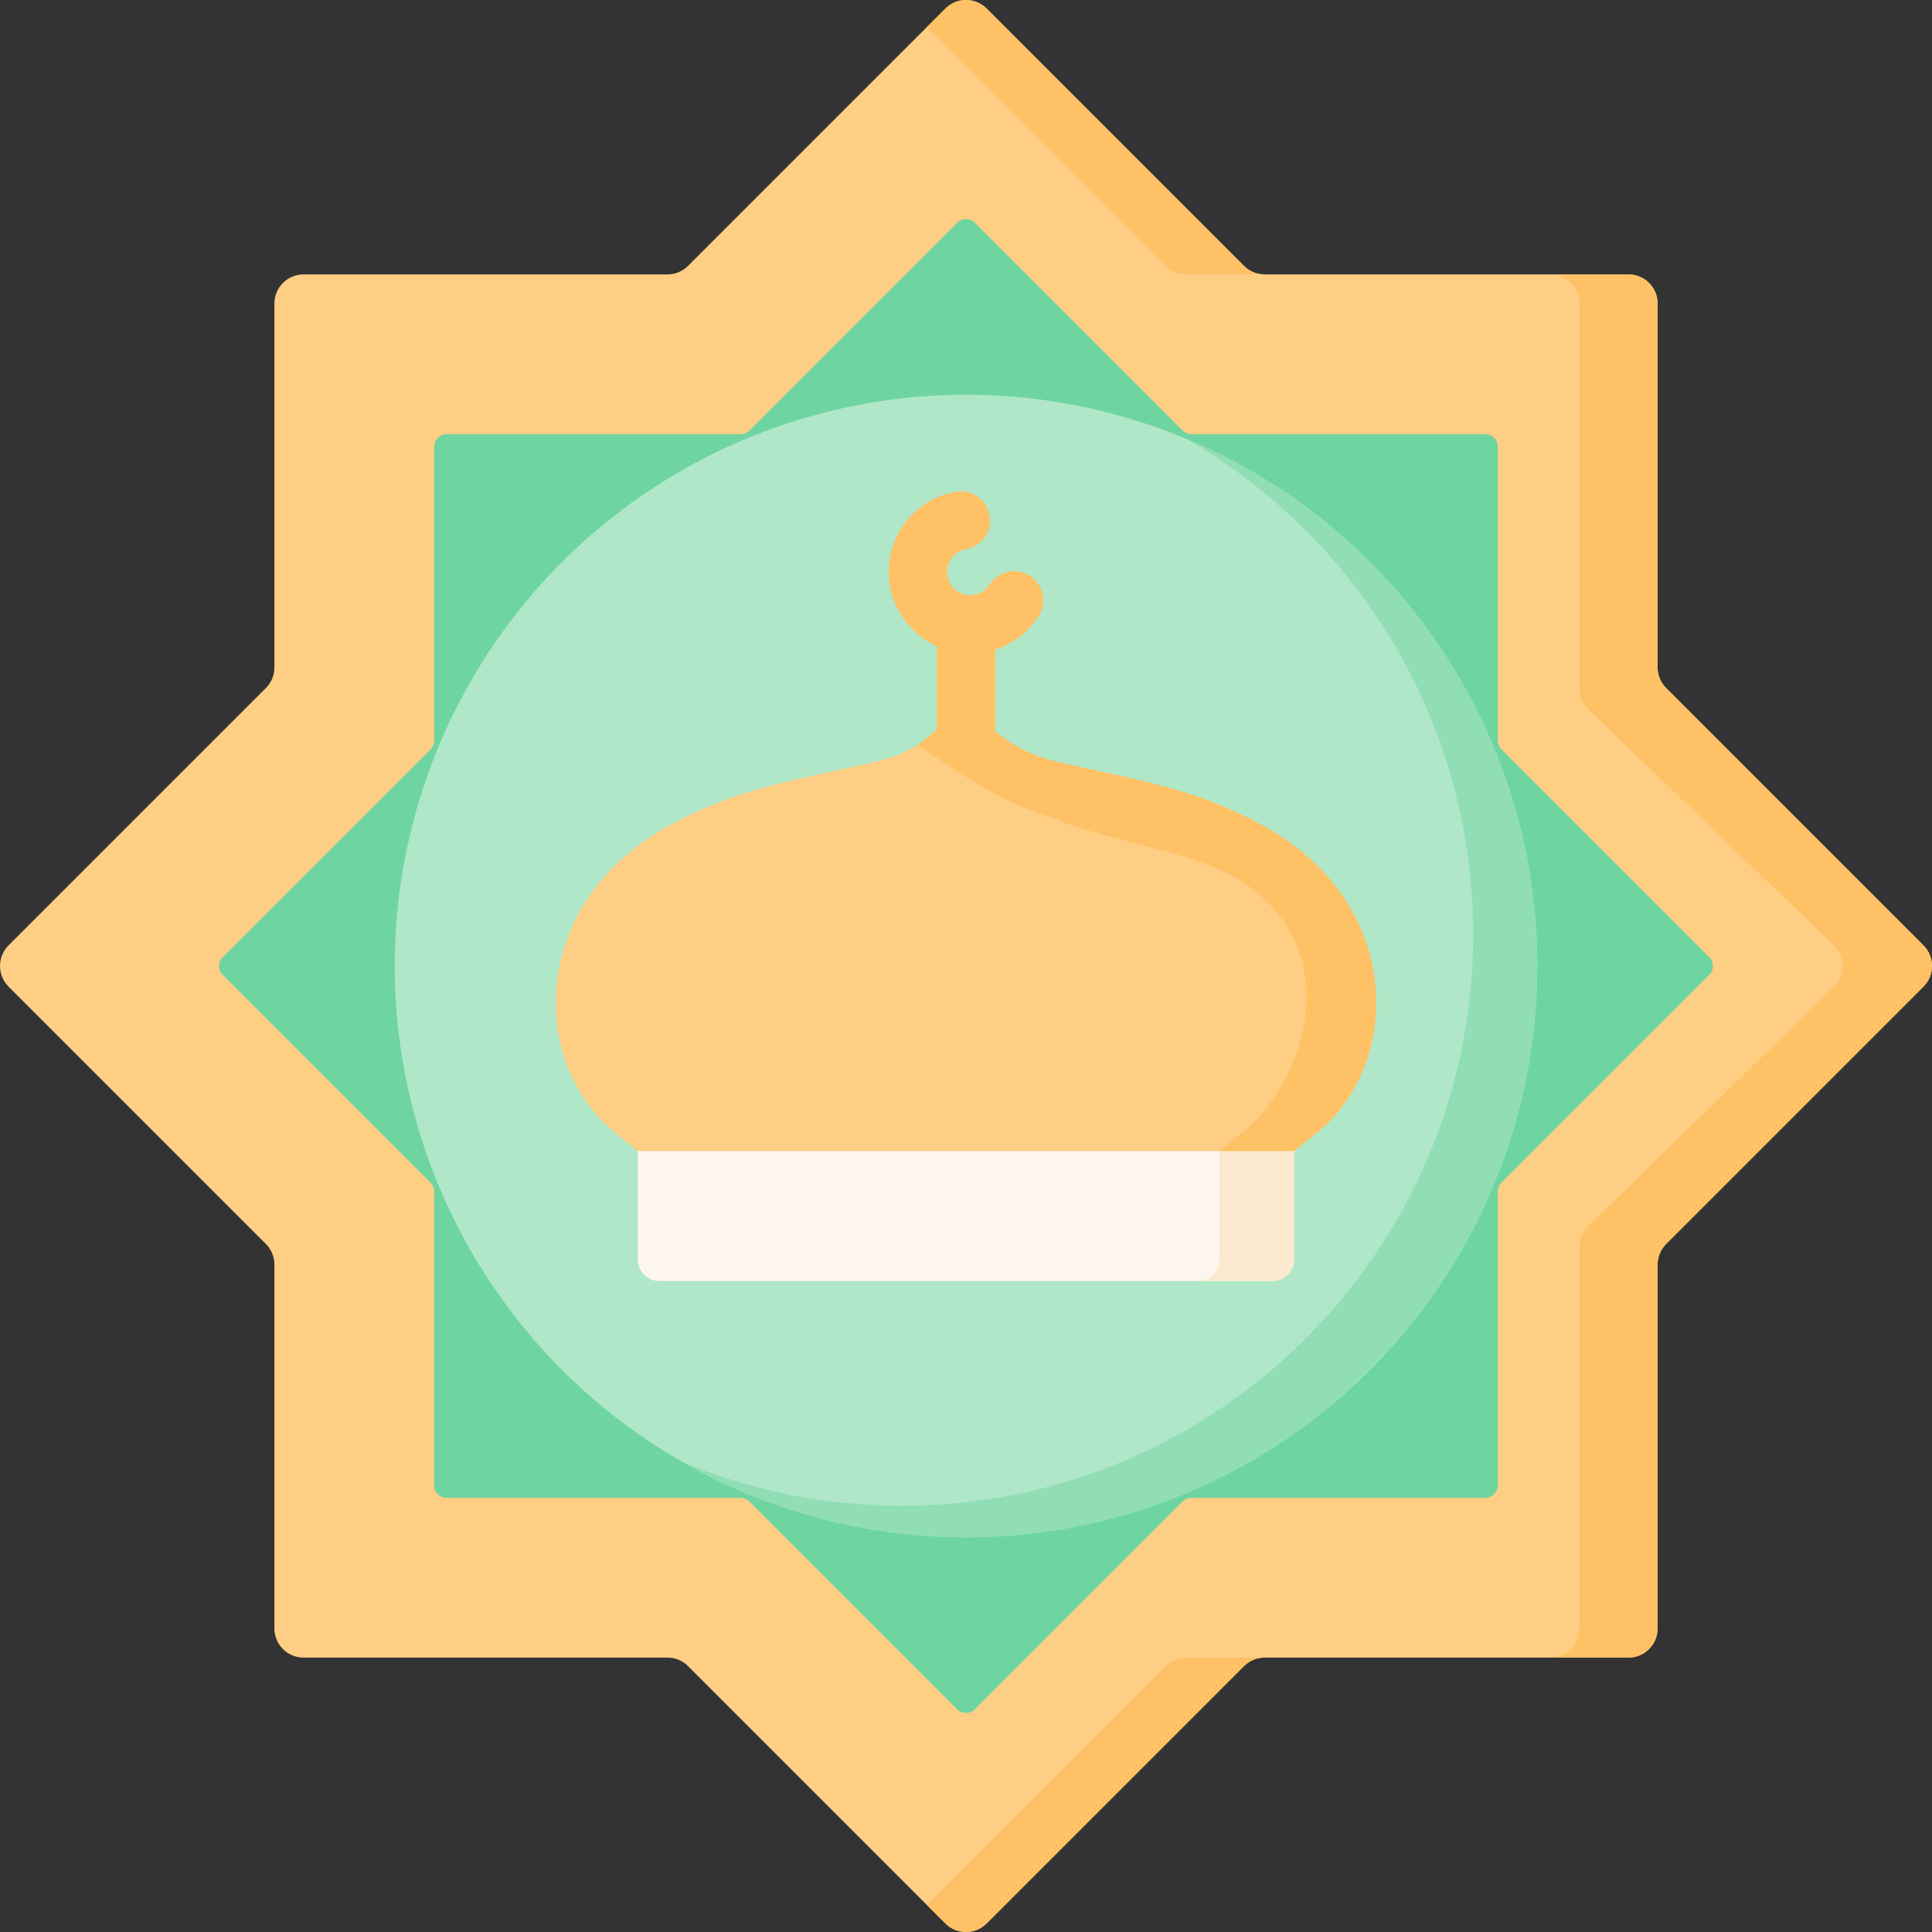 <svg id="Capa_1" enable-background="new 0 0 512 512" height="16" viewBox="0 0 512 512" width="16" xmlns="http://www.w3.org/2000/svg"><rect x="0" y="0" width="512" height="512" fill="#333333" stroke="none"/><g><path d="m441.541 329.656 68.198-68.198c3.014-3.014 3.014-7.902 0-10.916l-68.198-68.198c-1.448-1.448-2.261-3.411-2.261-5.458v-96.447c0-4.263-3.456-7.719-7.719-7.719h-96.447c-2.047 0-4.01-.813-5.458-2.261l-68.198-68.198c-3.014-3.014-7.902-3.014-10.916 0l-68.198 68.198c-1.448 1.448-3.411 2.261-5.458 2.261h-96.447c-4.263 0-7.719 3.456-7.719 7.719v96.447c0 2.047-.813 4.01-2.261 5.458l-68.198 68.198c-3.014 3.014-3.014 7.902 0 10.916l68.198 68.198c1.448 1.448 2.261 3.411 2.261 5.458v96.447c0 4.263 3.456 7.719 7.719 7.719h96.447c2.047 0 4.01.813 5.458 2.261l68.198 68.198c3.014 3.014 7.902 3.014 10.916 0l68.198-68.198c1.448-1.448 3.411-2.261 5.458-2.261h96.447c4.263 0 7.719-3.456 7.719-7.719v-96.447c0-2.047.813-4.01 2.261-5.458z" fill="#fece85"/><g fill="#fec165"><path d="m314.397 439.276h20.722c-2.05 0-4.017.814-5.459 2.266l-68.202 68.202c-3.018 3.007-7.9 3.007-10.917 0l-4.902-4.903 63.3-63.299c1.452-1.452 3.419-2.266 5.458-2.266z"/><path d="m329.661 70.458c1.442 1.452 3.409 2.266 5.459 2.266h-20.722c-2.039 0-4.006-.814-5.459-2.266l-63.3-63.299 4.902-4.903c3.018-3.007 7.9-3.007 10.917 0z"/><path d="m509.744 261.459-68.202 68.202c-1.452 1.442-2.266 3.409-2.266 5.459v96.443c0 4.264-3.45 7.714-7.714 7.714h-20.712c4.264 0 7.714-3.45 7.714-7.714v-101.132c0-2.05.814-4.017 2.266-5.459l65.215-63.514c3.018-3.018 3.018-7.9 0-10.917l-65.215-62.611c-1.452-1.442-2.266-3.409-2.266-5.459v-102.033c0-4.264-3.45-7.714-7.714-7.714h20.712c4.264 0 7.714 3.45 7.714 7.714v96.443c0 2.05.814 4.017 2.266 5.459l68.202 68.202c3.007 3.017 3.007 7.899 0 10.917z"/></g><path d="m397.907 313.41 55.071-55.071c1.292-1.292 1.292-3.386 0-4.678l-55.071-55.071c-.62-.62-.969-1.462-.969-2.339v-77.881c0-1.827-1.481-3.308-3.308-3.308h-77.882c-.877 0-1.719-.348-2.339-.969l-55.071-55.071c-1.292-1.292-3.386-1.292-4.678 0l-55.071 55.071c-.62.62-1.462.969-2.339.969h-77.882c-1.827 0-3.308 1.481-3.308 3.308v77.882c0 .877-.348 1.719-.969 2.339l-55.071 55.071c-1.292 1.292-1.292 3.386 0 4.678l55.071 55.071c.62.62.969 1.462.969 2.339v77.882c0 1.827 1.481 3.308 3.308 3.308h77.882c.877 0 1.719.348 2.339.969l55.071 55.071c1.292 1.292 3.386 1.292 4.678 0l55.071-55.071c.62-.62 1.462-.969 2.339-.969h77.882c1.827 0 3.308-1.481 3.308-3.308v-77.882c0-.879.349-1.72.969-2.34z" fill="#6ed5a1"/><circle cx="256" cy="256" fill="#b0e7c9" r="151.391"/><path d="m407.389 256c0 83.61-67.78 151.389-151.389 151.389-27.355 0-53.01-7.251-75.154-19.94 17.91 7.457 37.551 11.577 58.16 11.577 83.61 0 151.389-67.78 151.389-151.39 0-56.255-30.692-105.352-76.235-131.45 54.741 22.793 93.229 76.813 93.229 139.814z" fill="#91deb6"/><g><path d="m337.233 339.485h-162.466c-3.184 0-5.766-2.581-5.766-5.766v-36.667h173.997v36.667c0 3.184-2.581 5.766-5.765 5.766z" fill="#fdf6ec"/><path d="m343.001 305.022v28.695c0 3.191-2.587 5.768-5.768 5.768h-19.82c3.181 0 5.768-2.577 5.768-5.768v-28.695z" fill="#fcead0"/><path d="m363.787 256.379c-2.87-14.559-11.7-26.308-23.932-34.44-6.006-3.992-12.587-7.065-19.306-9.658-9.586-3.7-20.998-6.082-31.038-8.291-10.823-2.381-14.289-2.968-19.526-5.91-.01-.006-11.495-5.739-13.985-15.61-2.49 9.871-13.975 15.604-13.985 15.61-5.237 2.943-8.702 3.529-19.526 5.91-10.04 2.209-21.452 4.591-31.038 8.291-6.719 2.593-13.3 5.666-19.306 9.658-12.232 8.131-21.062 19.881-23.932 34.44-2.927 14.848 1.122 30.356 11.859 41.199 1.501 1.515 8.929 7.444 8.929 7.444h86.998s86.873 0 86.998 0c0 0 7.429-5.928 8.929-7.444 10.738-10.842 14.787-26.35 11.861-41.199z" fill="#fece85"/><g fill="#fec165"><path d="m351.93 297.575c-1.506 1.516-8.929 7.452-8.929 7.452h-19.82s7.423-5.936 8.929-7.452c14.252-14.346 20.147-39.627 6.06-56.037-6.703-7.807-14.401-11.993-30.219-16.19 0 0-21.194-5.43-25.18-7.102-5.512-2.312-11.805-4.01-17.109-6.779-6.689-3.492-16.351-9.649-22.42-14.069 3.558-2.577 11.242-8.923 12.758-14.929 2.487 9.87 13.973 15.608 13.983 15.608 5.242 2.943 8.701 3.528 19.523 5.916 10.049 2.21 21.455 4.588 31.038 8.285 6.719 2.596 13.3 5.669 19.305 9.662 12.239 8.126 21.069 19.88 23.933 34.438 2.934 14.846-1.12 30.355-11.852 41.197z"/><path d="m272.958 152.614c-3.58-2.319-8.363-1.296-10.682 2.284-1.142 1.762-3.072 2.814-5.165 2.814-3.388 0-6.144-2.756-6.144-6.144 0-2.976 2.118-5.519 5.035-6.045 4.198-.757 6.987-4.775 6.23-8.974-.757-4.198-4.776-6.982-8.974-6.23-10.28 1.856-17.741 10.791-17.741 21.248 0 8.757 5.249 16.298 12.758 19.683v23.796c0 4.267 3.458 7.724 7.724 7.724s7.724-3.458 7.724-7.724v-22.916c4.678-1.499 8.758-4.574 11.517-8.833 2.321-3.581 1.298-8.364-2.282-10.683z"/></g></g></g></svg>